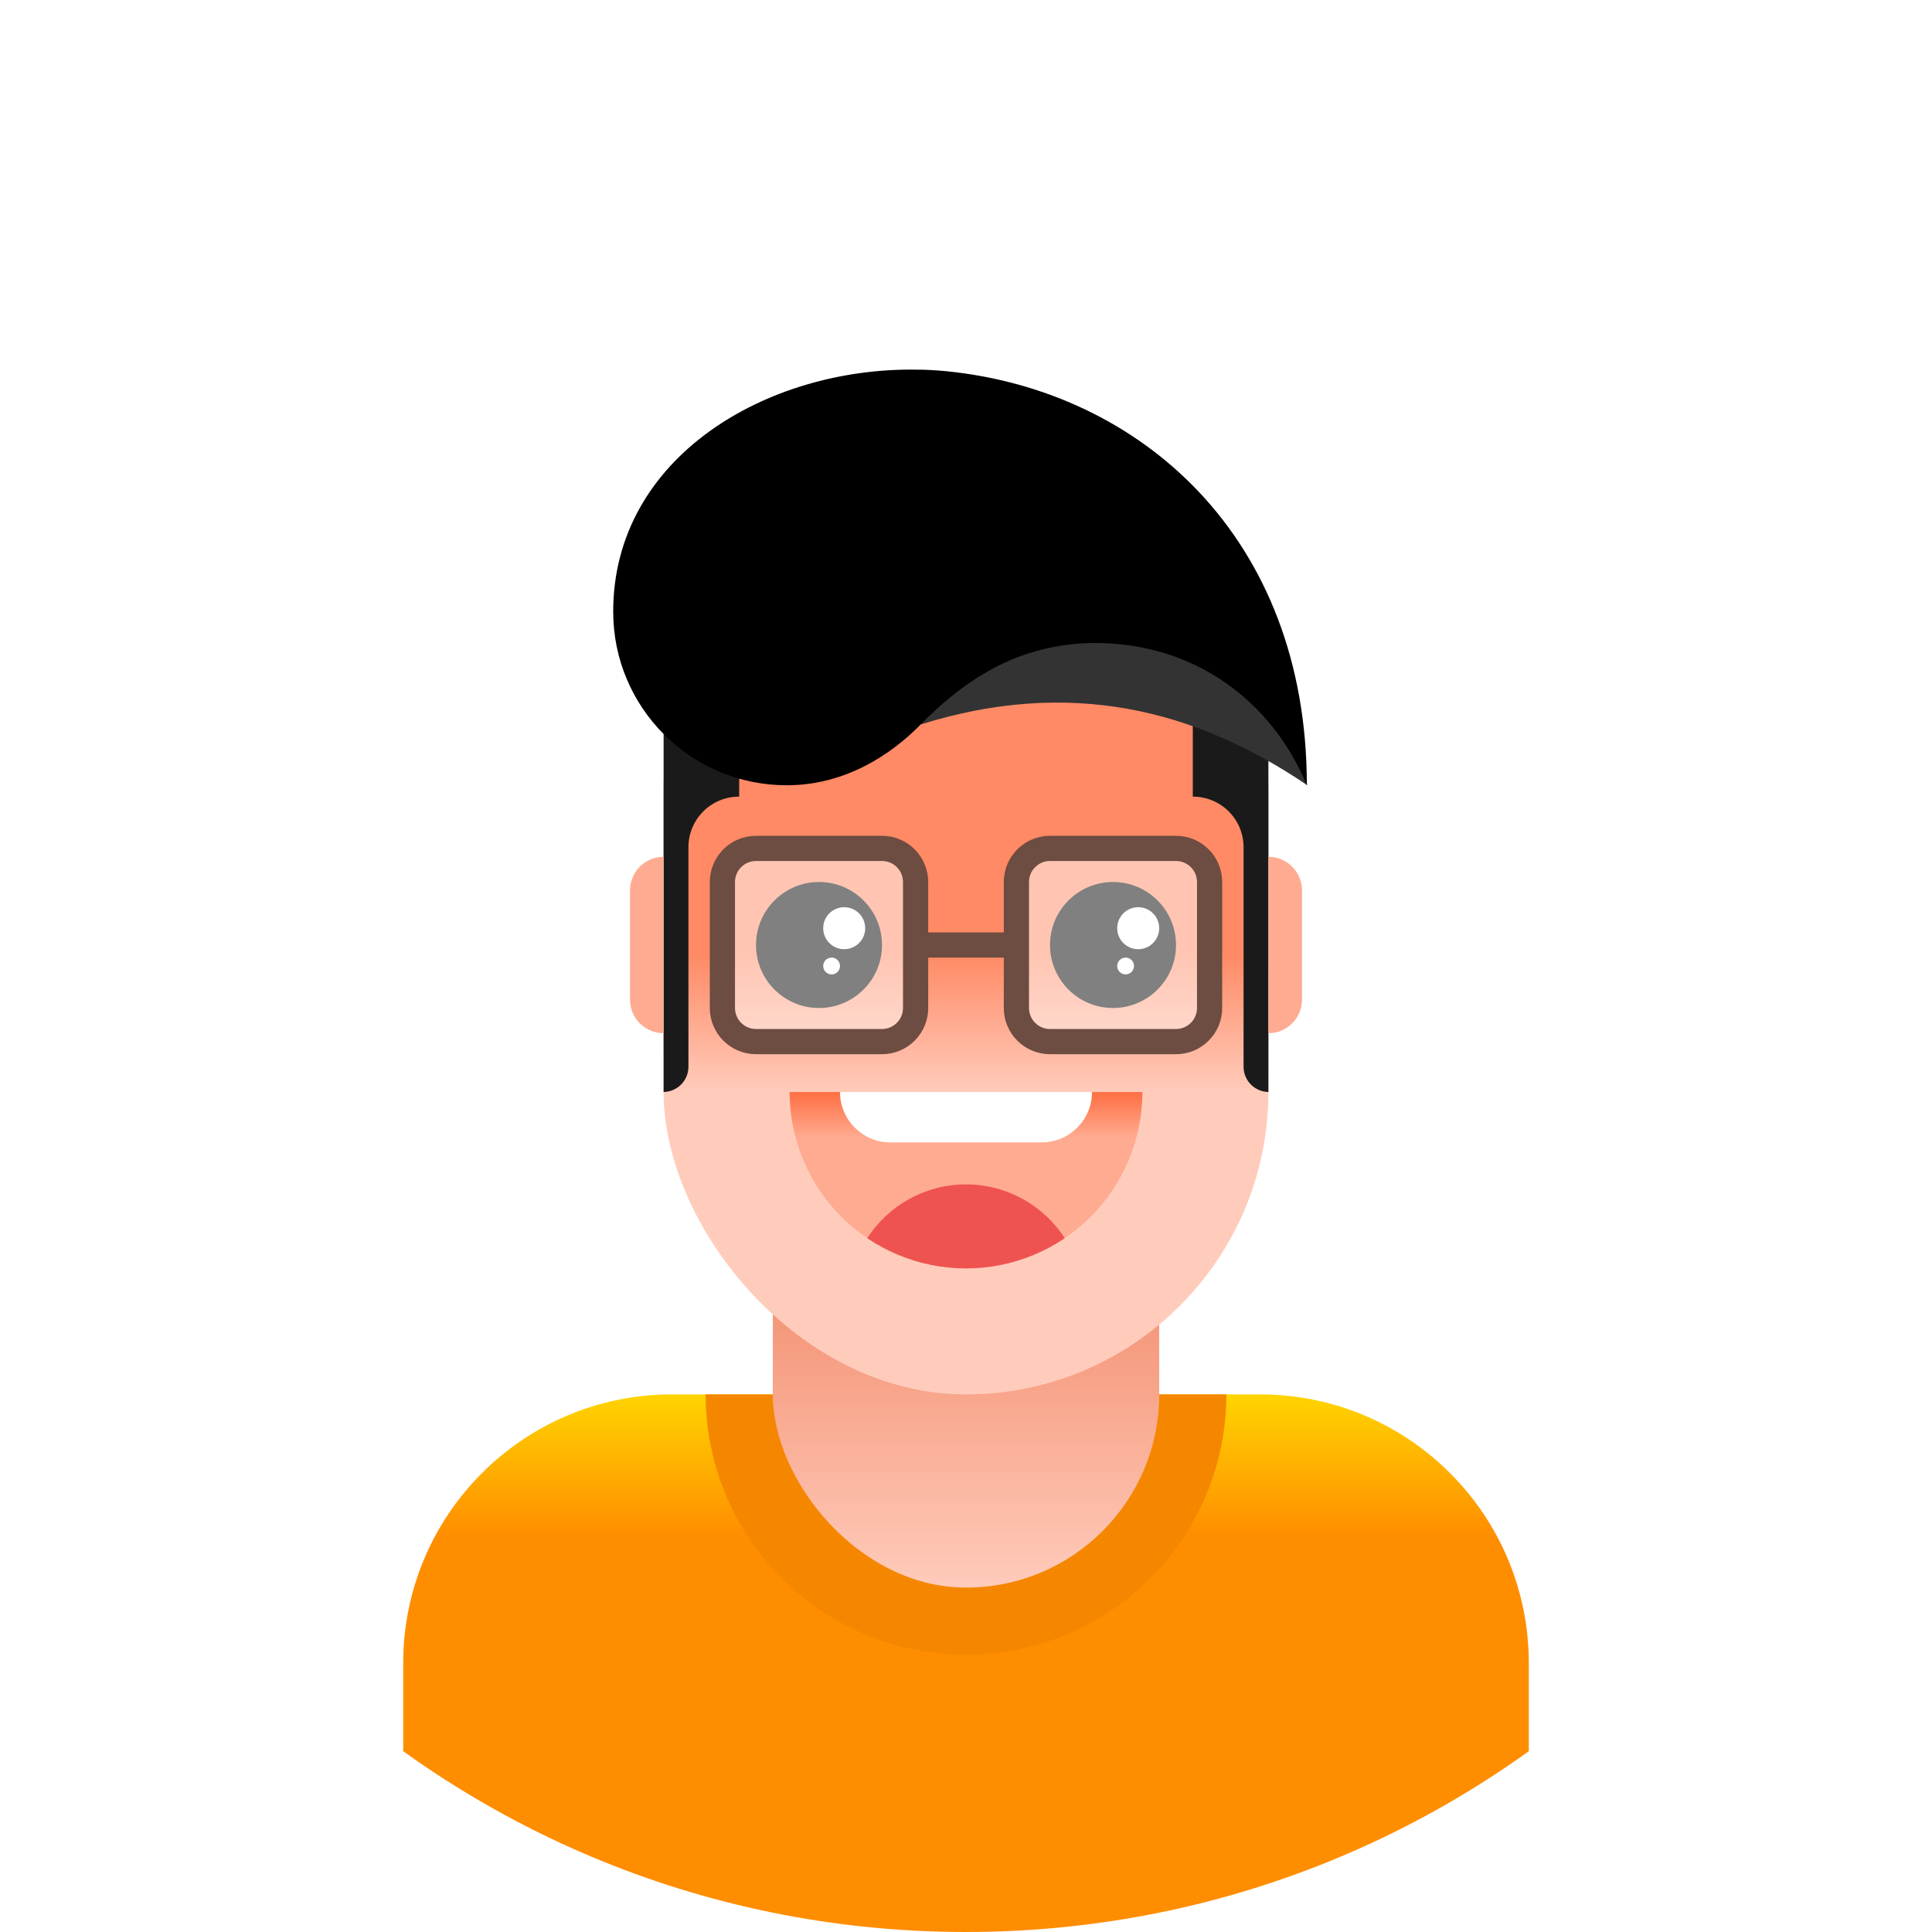<svg width="230" height="230" viewBox="0 0 230 230" fill="none" xmlns="http://www.w3.org/2000/svg">
<g clip-path="url(#clip0_7_3222)">
<path d="M0 115C0 51.487 51.487 0 115 0C178.513 0 230 51.487 230 115C230 178.513 178.513 230 115 230C51.487 230 0 178.513 0 115Z" fill="white"/>
<g filter="url(#filter0_i_7_3222)">
<circle cx="115" cy="115" r="116" fill="white"/>
</g>
<path d="M48 198C48 180.327 62.327 166 80 166H150C167.673 166 182 180.327 182 198V230H48V198Z" fill="url(#paint0_linear_7_3222)"/>
<path d="M146 166C146 170.071 145.198 174.102 143.64 177.863C142.082 181.624 139.799 185.042 136.92 187.92C134.042 190.799 130.624 193.082 126.863 194.64C123.102 196.198 119.071 197 115 197C110.929 197 106.898 196.198 103.137 194.64C99.376 193.082 95.958 190.799 93.08 187.92C90.201 185.042 87.918 181.624 86.36 177.863C84.802 174.102 84 170.071 84 166L115 166H146Z" fill="#F58700"/>
<rect x="92" y="109" width="46" height="80" rx="23" fill="url(#paint1_linear_7_3222)"/>
<rect x="79" y="58" width="72" height="108" rx="36" fill="url(#paint2_linear_7_3222)"/>
<path d="M136 130C136 132.758 135.457 135.489 134.401 138.036C133.346 140.584 131.799 142.899 129.849 144.849C127.899 146.799 125.584 148.346 123.036 149.401C120.489 150.457 117.758 151 115 151C112.242 151 109.511 150.457 106.964 149.401C104.416 148.346 102.101 146.799 100.151 144.849C98.201 142.899 96.654 140.584 95.599 138.036C94.543 135.489 94 132.758 94 130L115 130H136Z" fill="url(#paint3_linear_7_3222)"/>
<path fill-rule="evenodd" clip-rule="evenodd" d="M126.759 147.399C125.591 148.188 124.345 148.86 123.036 149.401C120.489 150.457 117.758 151 115 151C112.242 151 109.512 150.457 106.964 149.401C105.655 148.86 104.409 148.188 103.241 147.399C105.735 143.548 110.07 141 115 141C119.93 141 124.265 143.548 126.759 147.399Z" fill="#EF5350"/>
<path d="M100 130H130C130 133.314 127.314 136 124 136H106C102.686 136 100 133.314 100 130Z" fill="white"/>
<circle cx="132.5" cy="112.5" r="7.5" fill="black"/>
<circle cx="135.5" cy="110.5" r="2.5" fill="white"/>
<circle cx="134" cy="115" r="1" fill="white"/>
<path d="M121 105C121 102.791 122.791 101 125 101H140C142.209 101 144 102.791 144 105V120C144 122.209 142.209 124 140 124H125C122.791 124 121 122.209 121 120V112.5V105Z" fill="white" fill-opacity="0.5"/>
<path d="M121 112.5V120C121 122.209 122.791 124 125 124H140C142.209 124 144 122.209 144 120V105C144 102.791 142.209 101 140 101H125C122.791 101 121 102.791 121 105V112.5ZM121 112.5H115" stroke="#6D4C41" stroke-width="3"/>
<circle cx="97.5" cy="112.5" r="7.5" fill="black"/>
<circle cx="100.5" cy="110.5" r="2.5" fill="white"/>
<circle cx="99" cy="115" r="1" fill="white"/>
<path d="M86 105C86 102.791 87.791 101 90 101H105C107.209 101 109 102.791 109 105V112.5V120C109 122.209 107.209 124 105 124H90C87.791 124 86 122.209 86 120V105Z" fill="white" fill-opacity="0.5"/>
<path d="M109 112.5V105C109 102.791 107.209 101 105 101H90C87.791 101 86 102.791 86 105V120C86 122.209 87.791 124 90 124H105C107.209 124 109 122.209 109 120V112.5ZM109 112.5H115" stroke="#6D4C41" stroke-width="3"/>
<path d="M151 78L142 78.851V94.837C145.355 94.837 148.044 97.523 148.044 100.875V111.754V111.78V126.994C148.044 128.644 149.376 129.973 151 130V78Z" fill="#1A1A1A"/>
<path d="M109.645 86.233C127.266 80.73 142.241 84.381 155.629 93.483L153.804 85.148L143.776 75.782L128.642 74.618L111.523 78.269L109.645 86.233Z" fill="#333333"/>
<path d="M79 78L88 78.851V94.837C84.645 94.837 81.956 97.523 81.956 100.875V111.754V111.78V126.994C81.956 128.644 80.624 129.973 79 130V78Z" fill="#1A1A1A"/>
<path d="M109.142 44.006C91.309 43.715 73 54.43 73 72.819C73 84.249 82.26 93.483 93.664 93.483C100.649 93.483 106.126 89.805 109.618 86.233C114.354 81.418 118.958 78.64 123.774 77.396C125.917 76.841 128.139 76.549 130.335 76.549C142.268 76.549 151.423 83.481 155.576 93.483C155.576 63.876 135.706 46.493 112.661 44.191C111.523 44.085 110.333 44.006 109.142 44.006Z" fill="black"/>
<path d="M75 106C75 103.791 76.791 102 79 102V123C76.791 123 75 121.209 75 119V106Z" fill="#FFAB91"/>
<path d="M155 106C155 103.791 153.209 102 151 102V123C153.209 123 155 121.209 155 119V106Z" fill="#FFAB91"/>
</g>
<defs>
<filter id="filter0_i_7_3222" x="-1" y="-17" width="232" height="248" filterUnits="userSpaceOnUse" color-interpolation-filters="sRGB">
<feFlood flood-opacity="0" result="BackgroundImageFix"/>
<feBlend mode="normal" in="SourceGraphic" in2="BackgroundImageFix" result="shape"/>
<feColorMatrix in="SourceAlpha" type="matrix" values="0 0 0 0 0 0 0 0 0 0 0 0 0 0 0 0 0 0 127 0" result="hardAlpha"/>
<feOffset dy="-16"/>
<feGaussianBlur stdDeviation="24"/>
<feComposite in2="hardAlpha" operator="arithmetic" k2="-1" k3="1"/>
<feColorMatrix type="matrix" values="0 0 0 0 0.265 0 0 0 0 0.12 0 0 0 0 1 0 0 0 0.56 0"/>
<feBlend mode="normal" in2="shape" result="effect1_innerShadow_7_3222"/>
</filter>
<linearGradient id="paint0_linear_7_3222" x1="114.993" y1="166.002" x2="114.993" y2="182.927" gradientUnits="userSpaceOnUse">
<stop stop-color="#FFD400"/>
<stop offset="1" stop-color="#FF8D00"/>
</linearGradient>
<linearGradient id="paint1_linear_7_3222" x1="115.007" y1="109.001" x2="115.007" y2="189.443" gradientUnits="userSpaceOnUse">
<stop stop-color="#E64A19"/>
<stop offset="1" stop-color="#FFCCBC"/>
</linearGradient>
<linearGradient id="paint2_linear_7_3222" x1="114.993" y1="130.124" x2="114.993" y2="113.602" gradientUnits="userSpaceOnUse">
<stop stop-color="#FFCCBC"/>
<stop offset="1" stop-color="#FF8A65"/>
</linearGradient>
<linearGradient id="paint3_linear_7_3222" x1="116" y1="130" x2="116" y2="135.5" gradientUnits="userSpaceOnUse">
<stop stop-color="#FF7043"/>
<stop offset="1" stop-color="#FFAB91"/>
</linearGradient>
<clipPath id="clip0_7_3222">
<path d="M0 115C0 51.487 51.487 0 115 0C178.513 0 230 51.487 230 115C230 178.513 178.513 230 115 230C51.487 230 0 178.513 0 115Z" fill="white"/>
</clipPath>
</defs>
</svg>
